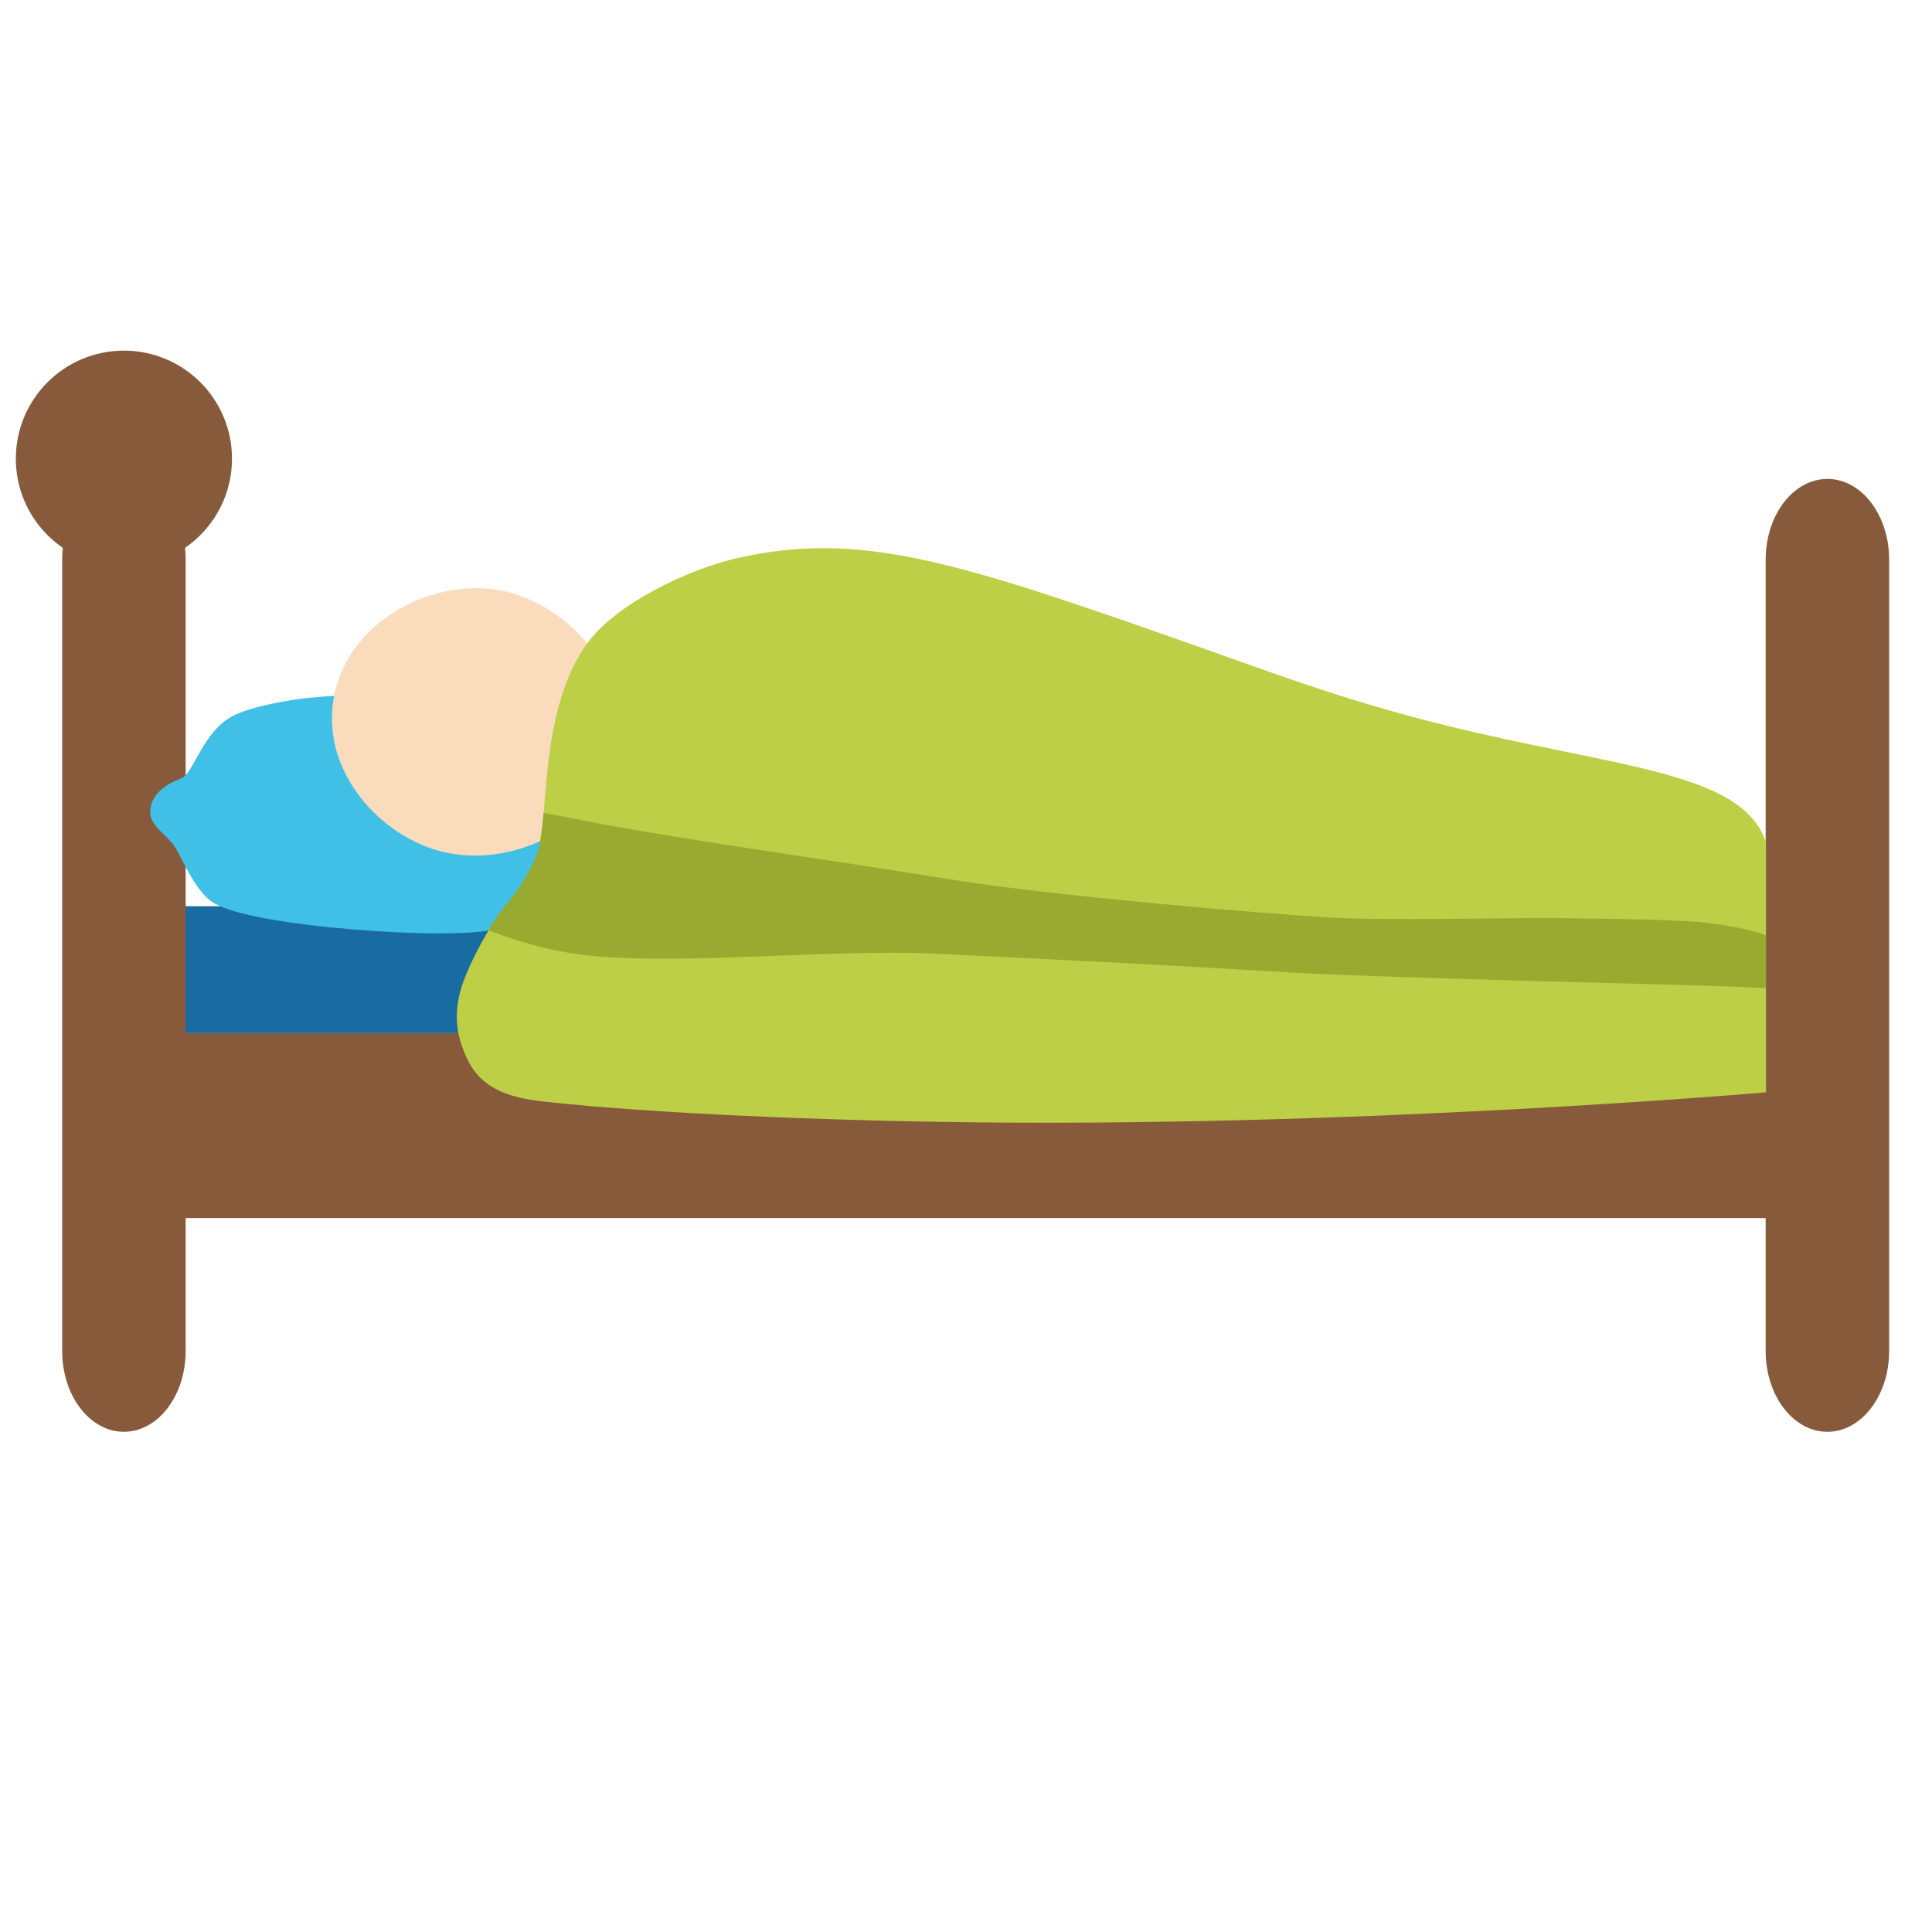 <svg width="128" height="128" style="enable-background:new 0 0 128 128;" xmlns="http://www.w3.org/2000/svg" xmlns:xlink="http://www.w3.org/1999/xlink">
  <rect id="XMLID_21_" height="12.25" style="fill:#875A3B;" width="117.48" x="6.1" y="68.45"/>
  <rect id="XMLID_20_" height="8.41" style="fill:#196CA2;" width="117.48" x="6.1" y="60.04"/>
  <path id="XMLID_19_" d="M12.3,89.51c0,2.95-1.83,5.35-4.09,5.35l0,0c-2.26,0-4.09-2.39-4.09-5.35V37.08 c0-2.95,1.83-5.35,4.09-5.35l0,0c2.26,0,4.09,2.39,4.09,5.35V89.51z" style="fill:#875A3B;"/>
  <circle id="XMLID_18_" cx="8.21" cy="30.39" r="7.16" style="fill:#875A3B;"/>
  <path id="XMLID_16_" d="M125.16,89.51c0,2.95-1.83,5.35-4.09,5.35l0,0c-2.26,0-4.09-2.39-4.09-5.35V37.08 c0-2.95,1.83-5.35,4.09-5.35l0,0c2.26,0,4.09,2.39,4.09,5.35V89.51z" style="fill:#875A3B;"/>
  <path id="XMLID_6_" d="M36.96,53.61c-0.8-0.45-0.88-3.39-2.86-4.75c-1.42-0.97-5.34-2.42-9.41-2.72 c-3.76-0.27-7.66,0.54-9.1,1.21c-2.18,1.02-2.73,3.91-3.59,4.22c-1.12,0.41-1.99,1.13-2.05,2.13c-0.04,0.84,0.63,1.27,1.4,2.09 c0.57,0.59,1.42,3.16,2.77,4.01c1.33,0.83,5.17,1.44,9.31,1.78c4.17,0.34,8.63,0.41,10.09-0.2c1.47-0.62,2.73-3.01,3.39-3.51 c0.9-0.68,1.63-0.99,1.72-1.83C38.75,55.04,38,54.19,36.96,53.61z" style="fill:#40C0E7;"/>
  <path id="XMLID_15_" d="M40.85,49.69c-1.01,5.1-6.88,7.85-11.46,6.76c-4.11-0.97-8.08-5.23-7.3-10.09 c0.81-5.04,6.28-7.97,10.75-7.3C37.55,39.78,41.86,44.61,40.85,49.69z" style="fill:#FADCBC;"/>
  <path id="XMLID_14_" d="M35.51,57.23c-0.65,1.61-2.06,2.81-2.06,2.81l0,0c-1.05,1.34-2.22,3.54-2.74,4.96 c-0.84,2.32-0.35,3.94,0.31,5.29c1.17,2.37,3.92,2.57,5.56,2.75c5.64,0.6,15.29,1.12,25.87,1.29C89.48,74.77,117,72.37,117,72.37 V55.79c-1.62-4.71-9.78-4.89-21.46-7.79c-6.78-1.69-11.33-3.47-17.71-5.71C63.25,37.18,56.82,35.13,48.75,37 c-3.12,0.72-7.82,2.94-9.75,5.5C35.54,47.08,36.43,54.93,35.51,57.23z" style="fill:#BDCF46;"/>
  <g id="XMLID_12_">
    <path id="XMLID_13_" d="M117,61.97c-1.35-0.55-3.97-0.85-4.5-0.89c-2.21-0.15-4.6-0.2-9.17-0.25 c-3.51-0.04-11.4,0.19-15.4-0.05c-4-0.24-17.94-1.38-25.04-2.53c-7.02-1.14-14.06-2.11-21.07-3.3c-2.22-0.38-4.14-0.8-5.81-1.09 c-0.1,1.08-0.21,2.07-0.42,2.65c-0.14,0.39-0.32,0.77-0.5,1.11c-0.57,1.11-1.26,1.95-1.26,1.95c-0.68,0.8-1.15,1.5-1.46,2.07 c4.08,1.52,6.51,1.78,10.01,1.86c5.81,0.14,14.01-0.6,19.81-0.31c22.36,1.09,20.96,1.17,26.73,1.4 c11.26,0.43,23.08,0.62,28.08,0.87C116.99,63.75,116.98,63.56,117,61.97z" style="fill:#98AA30;"/>
  </g>
</svg>